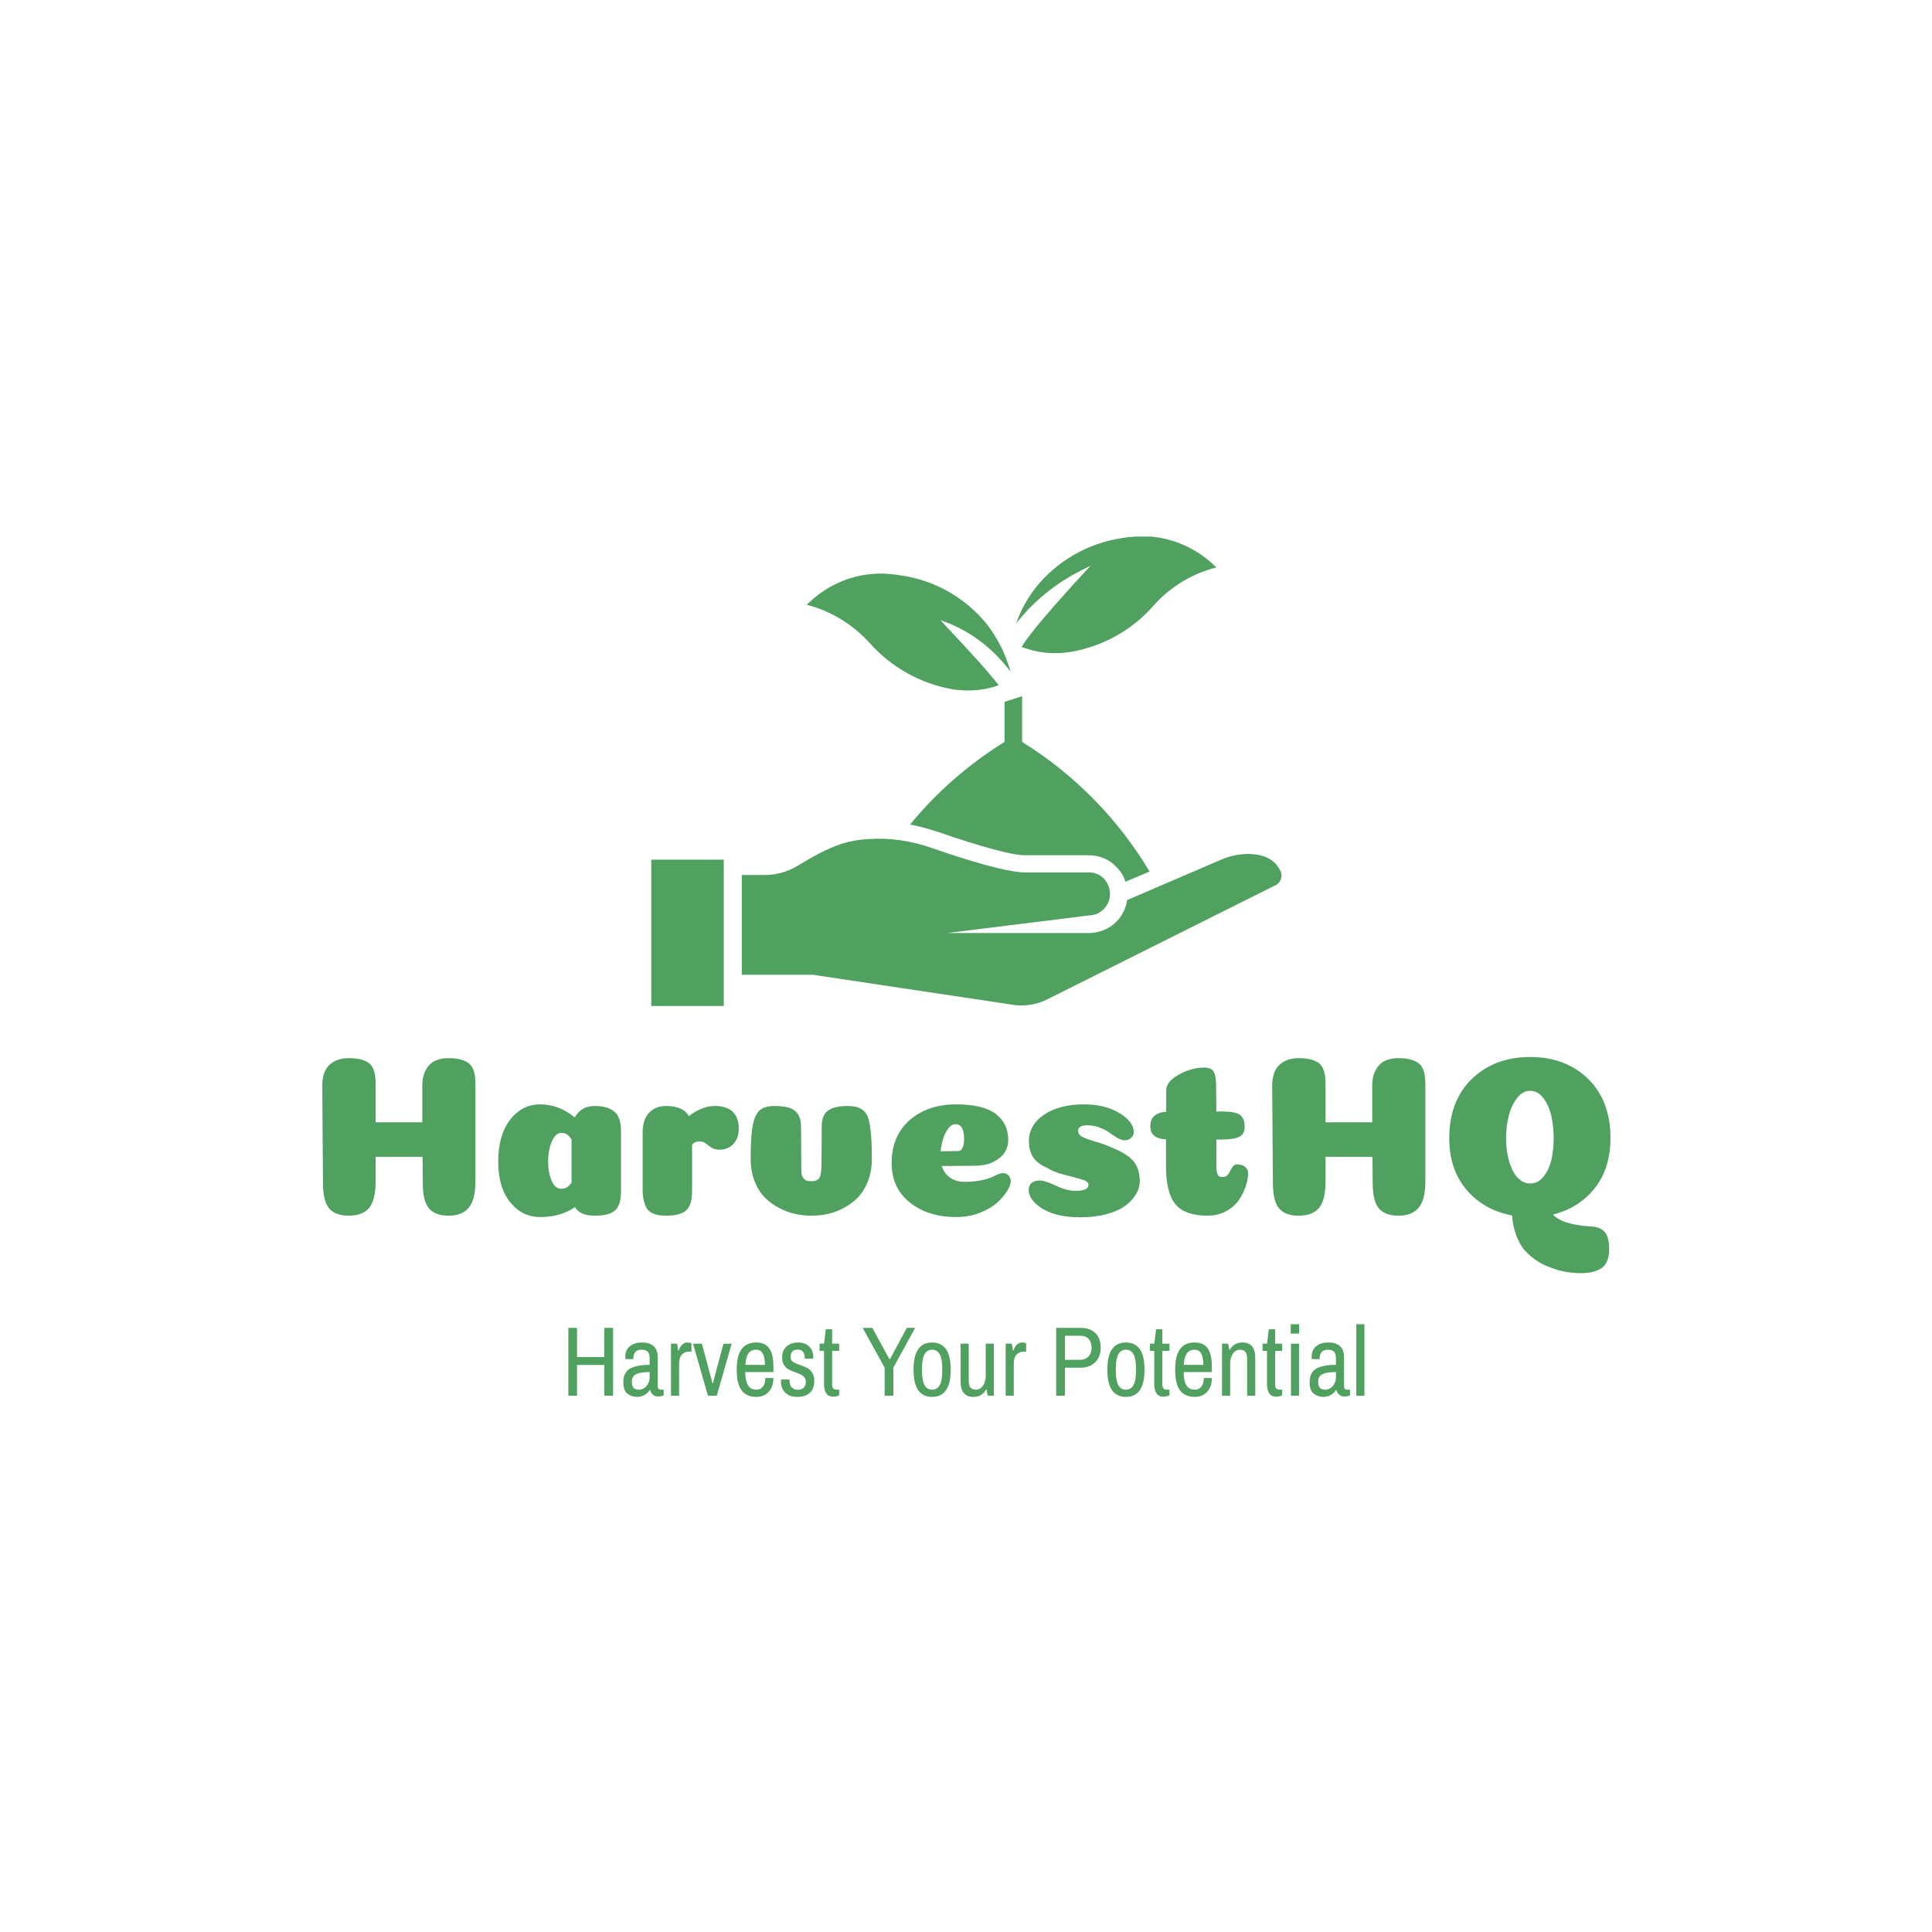 <svg xmlns="http://www.w3.org/2000/svg" version="1.1" xmlns:xlink="http://www.w3.org/1999/xlink" xmlns:svgjs="http://svgjs.dev/svgjs" width="1500" height="1500" viewBox="0 0 1500 1500"><rect width="1500" height="1500" fill="#ffffff"></rect><g transform="matrix(0.667,0,0,0.667,250.04,416.604)"><svg viewBox="0 0 370 247" data-background-color="#ffffff" preserveAspectRatio="xMidYMid meet" height="1001" width="1500" xmlns="http://www.w3.org/2000/svg" xmlns:xlink="http://www.w3.org/1999/xlink"><g id="tight-bounds" transform="matrix(1,0,0,1,-0.015,-0.1)"><svg viewBox="0 0 370.03 247.2" height="247.2" width="370.03"><g><svg viewBox="0 0 395.52 264.229" height="247.2" width="370.03"><g transform="matrix(1,0,0,1,0,159.879)"><svg viewBox="0 0 395.52 104.35" height="104.35" width="395.52"><g id="textblocktransform"><svg viewBox="0 0 395.52 104.35" height="104.35" width="395.52" id="textblock"><g><svg viewBox="0 0 395.52 66.367" height="66.367" width="395.52"><g transform="matrix(1,0,0,1,0,0)"><svg width="395.52" viewBox="2.85 -34.5 280.08 47" height="66.367" data-palette-color="#50a060"><path d="M36.15-28.7L36.15-7.5Q36.15-3.45 34.7-1.73 33.25 0 30.3 0L30.3 0Q27.4 0 26.05-1.58 24.7-3.15 24.7-7.15L24.7-7.15 24.65-12.8 14.45-12.8 14.45-7.5Q14.45-3.4 13.05-1.7 11.65 0 8.6 0L8.6 0Q5.7 0 4.35-1.58 3-3.15 3-7.15L3-7.15 2.85-28.25Q2.85-31.35 4.42-32.8 6-34.25 8.6-34.25L8.6-34.25Q11.6-34.25 13.03-33.15 14.45-32.05 14.45-28.7L14.45-28.7 14.45-20.3 24.6-20.3 24.6-28.25Q24.6-30.35 25.38-31.73 26.15-33.1 27.38-33.68 28.6-34.25 30.3-34.25L30.3-34.25Q33.2-34.25 34.68-33.15 36.15-32.05 36.15-28.7L36.15-28.7ZM50.25 0.3L50.25 0.3Q46.3 0.3 43.7-2.93 41.1-6.15 41.1-11.75L41.1-11.75Q41.1-17.45 43.67-20.83 46.25-24.2 50.25-24.2L50.25-24.2Q54.3-24.2 57.75-21.35L57.75-21.35Q59.1-23.85 62.1-23.85L62.1-23.85Q64.8-23.85 66.3-22.68 67.8-21.5 67.8-18.35L67.8-18.35 67.8-5.35Q67.8-2.35 66.55-1.18 65.3 0 62.15 0L62.15 0Q58.85 0 57.8-1.85L57.8-1.85Q54.6 0.3 50.25 0.3ZM57.05-7.2L57.05-16.55Q56.2-18 54.85-18L54.85-18Q53.55-18 52.75-16.1 51.95-14.2 51.95-11.75L51.95-11.75Q51.95-9.45 52.7-7.65 53.45-5.85 54.8-5.85L54.8-5.85Q56.2-5.85 57.05-7.2L57.05-7.2ZM83.25-15.4L83.25-5.35Q83.25-2.35 82-1.18 80.75 0 77.55 0L77.55 0Q74.6 0 73.55-1.38 72.5-2.75 72.5-5.9L72.5-5.9 72.5-18.2Q72.5-19.9 73.1-21.18 73.7-22.45 74.85-23.15 76-23.85 77.55-23.85L77.55-23.85Q81.35-23.85 82.55-21.65L82.55-21.65Q85.45-23.85 88.15-23.85L88.15-23.85Q93.4-23.85 93.4-18.85L93.4-18.85Q93.4-16.85 92.25-15.6 91.1-14.35 89.25-14.35L89.25-14.35Q88.15-14.35 87.47-14.8 86.8-15.25 86.22-15.7 85.65-16.15 84.9-16.15L84.9-16.15Q83.8-16.15 83.25-15.4L83.25-15.4ZM109.14-7.5L109.14-7.5Q110.59-7.5 110.99-8.33 111.39-9.15 111.39-11.35L111.39-11.35 111.44-19.4Q111.44-20.95 111.97-21.9 112.49-22.85 113.74-23.35 114.99-23.85 117.09-23.85L117.09-23.85Q118.44-23.85 119.29-23.55 120.14-23.25 120.79-22.58 121.44-21.9 121.74-20.53 122.04-19.15 122.19-17.23 122.34-15.3 122.34-12.35L122.34-12.35Q122.34-9.65 121.49-7.5 120.64-5.35 119.32-3.98 117.99-2.6 116.24-1.68 114.49-0.75 112.74-0.38 110.99 0 109.22 0 107.44 0 105.69-0.38 103.94-0.75 102.17-1.68 100.39-2.6 99.04-3.98 97.69-5.35 96.84-7.5 95.99-9.65 95.99-12.35L95.99-12.35Q95.99-17.25 96.44-19.63 96.89-22 97.97-22.93 99.04-23.85 101.24-23.85L101.24-23.85Q104.34-23.85 105.64-22.78 106.94-21.7 106.94-19.4L106.94-19.4 106.99-11.4Q106.99-10.6 106.99-10.23 106.99-9.85 107.04-9.3 107.09-8.75 107.24-8.5 107.39-8.25 107.62-7.98 107.84-7.7 108.22-7.6 108.59-7.5 109.14-7.5ZM140.69 0.3L140.69 0.3Q134.59 0.3 130.62-2.85 126.64-6 126.64-11.45L126.64-11.45Q126.64-17.35 130.57-20.78 134.49-24.2 140.69-24.2L140.69-24.2Q146.54-24.2 149.27-22.13 151.99-20.05 151.99-16.45L151.99-16.45Q151.99-15.75 151.82-15.1 151.64-14.45 151.27-13.83 150.89-13.2 150.27-12.68 149.64-12.15 148.84-11.73 148.04-11.3 146.94-11.08 145.84-10.85 144.59-10.85L144.59-10.85 137.54-10.8Q138.04-9.2 139.34-8.28 140.64-7.35 142.64-7.35L142.64-7.35Q144.79-7.35 147.04-7.9L147.04-7.9Q147.99-8.15 149.12-8.7 150.24-9.25 150.74-9.25L150.74-9.25Q151.59-9.25 152.07-8.75 152.54-8.25 152.54-7.5L152.54-7.5Q152.54-6.6 151.74-5.33 150.94-4.05 149.52-2.78 148.09-1.5 145.74-0.6 143.39 0.3 140.69 0.3ZM137.29-14L137.29-14Q140.74-14.05 141.04-14.05L141.04-14.05Q141.79-14.05 142.14-14.95L142.14-14.95Q142.39-15.6 142.39-16.75L142.39-16.75Q142.39-19.9 140.49-19.9L140.49-19.9Q139.79-19.9 139.12-19.15 138.44-18.4 137.94-17.03 137.44-15.65 137.29-14ZM168.44-24.2L168.44-24.2Q173.09-24.2 176.19-22.3 179.29-20.4 179.29-18.15L179.29-18.15Q179.29-17.5 178.74-16.95 178.19-16.4 177.34-16.4L177.34-16.4Q176.59-16.4 175.69-16.93 174.79-17.45 173.99-18.05 173.19-18.65 171.89-19.15 170.59-19.65 169.14-19.65L169.14-19.65Q167.19-19.65 167.19-18.45L167.19-18.45Q167.19-17.6 168.19-17.1 169.19-16.6 171.11-16.05 173.04-15.5 174.04-15L174.04-15Q177.79-13.55 179.19-11.88 180.59-10.2 180.59-7.45L180.59-7.45Q180.59-6.1 179.84-4.78 179.09-3.45 177.59-2.27 176.09-1.1 173.51-0.38 170.94 0.35 167.64 0.35L167.64 0.35Q161.19 0.35 157.99-2.6L157.99-2.6Q156.44-4.05 156.44-5.6L156.44-5.6Q156.44-6.55 157.06-7.1 157.69-7.65 158.84-7.65L158.84-7.65Q159.99-7.65 162.34-6.53 164.69-5.4 166.69-5.4L166.69-5.4Q169.44-5.4 169.44-6.75L169.44-6.75Q169.44-7.45 167.99-7.88 166.54-8.3 164.19-8.9 161.84-9.5 160.44-10.4L160.44-10.4Q158.24-11.35 157.36-12.78 156.49-14.2 156.49-16.25L156.49-16.25Q156.49-19.75 159.81-21.98 163.14-24.2 168.44-24.2ZM186.29-10.7L186.29-10.7 186.29-16.6Q185.04-16.65 184.29-17.03 183.54-17.4 183.21-18 182.89-18.6 182.89-19.5L182.89-19.5Q182.89-22.35 186.34-22.6L186.34-22.6 186.34-27.25Q186.34-29.15 189.09-30.68 191.84-32.2 194.54-32.2L194.54-32.2Q196.19-32.2 196.69-31.25 197.19-30.3 197.19-28.4L197.19-28.4 197.24-22.65 198.59-22.65Q201.34-22.65 202.36-21.93 203.39-21.2 203.39-19.3L203.39-19.3Q203.39-18.5 203.09-17.95 202.79-17.4 202.11-17.1 201.44-16.8 200.49-16.68 199.54-16.55 198.14-16.55L198.14-16.55 197.24-16.55 197.24-11.05Q197.24-10.25 197.31-9.73 197.39-9.2 197.54-8.9 197.69-8.6 197.96-8.5 198.24-8.4 198.64-8.4L198.64-8.4Q199.24-8.4 199.64-8.83 200.04-9.25 200.26-9.78 200.49-10.3 200.86-10.73 201.24-11.15 201.74-11.15L201.74-11.15Q202.89-11.15 203.51-10.6 204.14-10.05 204.14-9.25L204.14-9.25Q204.14-7.9 203.61-6.35 203.09-4.8 202.09-3.35 201.09-1.9 199.31-0.95 197.54 0 195.34 0L195.34 0Q190.39 0 188.34-2.5 186.29-5 186.29-10.7ZM242.68-28.7L242.68-7.5Q242.68-3.45 241.23-1.73 239.78 0 236.83 0L236.83 0Q233.93 0 232.58-1.58 231.23-3.15 231.23-7.15L231.23-7.15 231.18-12.8 220.98-12.8 220.98-7.5Q220.98-3.4 219.58-1.7 218.18 0 215.13 0L215.13 0Q212.23 0 210.88-1.58 209.53-3.15 209.53-7.15L209.53-7.15 209.38-28.25Q209.38-31.35 210.96-32.8 212.53-34.25 215.13-34.25L215.13-34.25Q218.13-34.25 219.56-33.15 220.98-32.05 220.98-28.7L220.98-28.7 220.98-20.3 231.13-20.3 231.13-28.25Q231.13-30.35 231.91-31.73 232.68-33.1 233.91-33.68 235.13-34.25 236.83-34.25L236.83-34.25Q239.73-34.25 241.21-33.15 242.68-32.05 242.68-28.7L242.68-28.7ZM278.78 2.35L278.78 2.35Q280.73 2.45 281.68 3.55 282.63 4.65 282.63 7.25L282.63 7.25Q282.63 10.25 281.03 11.38 279.43 12.5 276.53 12.5L276.53 12.5Q273.63 12.5 271.06 11.68 268.48 10.85 267.06 9.9 265.63 8.95 264.53 7.8L264.53 7.8Q263.78 7.05 263.16 5.88 262.53 4.7 262.08 3.15 261.63 1.6 261.53-0.05L261.53-0.05Q255.43-1.2 251.66-5.6 247.88-10 247.88-16.85L247.88-16.85Q247.88-25 252.81-29.75 257.73-34.5 265.48-34.5L265.48-34.5Q273.18-34.5 278.06-29.75 282.93-25 282.93-16.85L282.93-16.85Q282.93-10.3 279.51-5.98 276.08-1.65 270.43-0.25L270.43-0.25Q272.48 2 278.78 2.35ZM270.08-12.15Q270.58-14.3 270.58-16.88 270.58-19.45 270.06-21.73 269.53-24 268.33-25.58 267.13-27.15 265.48-27.15L265.48-27.15Q263.83-27.15 262.61-25.55 261.38-23.95 260.81-21.68 260.23-19.4 260.23-16.85L260.23-16.85Q260.23-15.4 260.43-14 260.63-12.6 261.06-11.33 261.48-10.05 262.08-9.1 262.68-8.15 263.56-7.58 264.43-7 265.48-7L265.48-7Q267.18-7 268.38-8.5 269.58-10 270.08-12.15Z" opacity="1" transform="matrix(1,0,0,1,0,0)" fill="#50a060" class="wordmark-text-0" data-fill-palette-color="primary" id="text-0"></path></svg></g></svg></g><g transform="matrix(1,0,0,1,75.544,82.035)"><svg viewBox="0 0 244.431 22.315" height="22.315" width="244.431"><g transform="matrix(1,0,0,1,0,0)"><svg width="244.431" viewBox="3.5 -36.15 402.5 36.75" height="22.315" data-palette-color="#50a060"><path d="M3.5 0L3.5-34.3 7.9-34.3 7.9-19.55 21.7-19.55 21.7-34.3 26.1-34.3 26.1 0 21.7 0 21.7-15.55 7.9-15.55 7.9 0 3.5 0ZM38.2 0.6Q35.5 0.6 33.4-1 31.3-2.6 31.3-6.8L31.3-6.8Q31.3-11.85 34.72-13.73 38.15-15.6 44.6-15.6L44.6-15.6 44.6-19Q44.6-21.05 43.7-22.15 42.8-23.25 40.45-23.25L40.45-23.25Q38.3-23.25 37.35-22.05 36.4-20.85 36.4-19.1L36.4-19.1 36.4-18.5 32.35-18.5Q32.3-18.8 32.3-19.6L32.3-19.6Q32.3-23.1 34.6-25 36.9-26.9 40.75-26.9L40.75-26.9Q44.7-26.9 46.7-25 48.7-23.1 48.7-19.55L48.7-19.55 48.7-4.8Q48.7-3.95 49.1-3.5 49.5-3.05 50.1-3.05L50.1-3.05 51.7-3.05 51.7-0.2Q50.6 0.4 49 0.4L49 0.4Q47.4 0.4 46.32-0.48 45.25-1.35 44.85-2.85L44.85-2.85 44.6-2.85Q43.6-1.2 41.92-0.3 40.25 0.6 38.2 0.6L38.2 0.6ZM39.15-3.05Q40.5-3.05 41.75-3.8 43-4.55 43.8-6.03 44.6-7.5 44.6-9.55L44.6-9.55 44.6-11.95Q40.1-11.95 37.85-10.93 35.6-9.9 35.6-7.05L35.6-7.05Q35.6-4.9 36.47-3.98 37.35-3.05 39.15-3.05L39.15-3.05ZM55.4 0L55.4-26.3 58.5-26.3 59.05-22.85 59.35-22.85Q59.9-24.6 61-25.75 62.1-26.9 63.8-26.9L63.8-26.9Q64.84-26.9 65.75-26.5L65.75-26.5 65.75-22.25 64.4-22.25Q62.25-22.25 60.87-20.78 59.5-19.3 59.5-16.05L59.5-16.05 59.5 0 55.4 0ZM74.09 0L66.54-26.3 71.04-26.3 74.59-12.95 76.39-6.3 76.59-6.3 78.39-13.1 81.94-26.3 86.09-26.3 78.54 0 74.09 0ZM98.59 0.6Q93.59 0.6 91.12-2.68 88.64-5.95 88.64-13.15L88.64-13.15Q88.64-20.2 91.09-23.55 93.54-26.9 98.54-26.9L98.54-26.9Q102.94-26.9 105.07-23.98 107.19-21.05 107.19-14.55L107.19-14.55 107.19-11.95 92.94-11.95Q92.99-7.35 94.37-5.2 95.74-3.05 98.69-3.05L98.69-3.05Q100.69-3.05 101.92-4.65 103.14-6.25 103.14-8.95L103.14-8.95 107.19-8.95Q107.19-4.55 104.82-1.98 102.44 0.6 98.59 0.6L98.59 0.6ZM92.99-15.6L102.89-15.6Q102.89-19.35 101.79-21.3 100.69-23.25 98.54-23.25L98.54-23.25Q95.89-23.25 94.57-21.38 93.24-19.5 92.99-15.6L92.99-15.6ZM119.44 0.6Q115.19 0.6 113.09-1.63 110.99-3.85 110.99-7.1L110.99-7.1Q110.99-7.7 111.01-7.93 111.04-8.15 111.04-8.2L111.04-8.2 115.34-8.2 115.34-7.7Q115.34-5.35 116.54-4.17 117.74-3 119.64-3L119.64-3Q121.34-3 122.46-4.03 123.59-5.05 123.59-6.9L123.59-6.9Q123.59-8.3 122.89-9.2 122.19-10.1 121.19-10.63 120.19-11.15 118.39-11.8L118.39-11.8Q116.19-12.55 114.84-13.3 113.49-14.05 112.54-15.53 111.59-17 111.59-19.4L111.59-19.4Q111.59-22.85 113.81-24.88 116.04-26.9 119.79-26.9L119.79-26.9Q123.34-26.9 125.34-24.83 127.34-22.75 127.34-19.7L127.34-19.7 127.29-18.75 123.04-18.75 123.04-19.2Q123.04-20.95 122.19-22.13 121.34-23.3 119.39-23.3L119.39-23.3Q117.44-23.3 116.64-22.2 115.84-21.1 115.84-19.7L115.84-19.7Q115.84-18 117.01-17.18 118.19-16.35 120.64-15.55L120.64-15.55Q122.89-14.75 124.34-13.98 125.79-13.2 126.81-11.65 127.84-10.1 127.84-7.5L127.84-7.5Q127.84-3.45 125.56-1.43 123.29 0.6 119.44 0.6L119.44 0.6ZM137.49 0.5Q134.99 0.5 133.89-1.23 132.78-2.95 132.78-5.55L132.78-5.55 132.78-22.65 130.53-22.65 130.53-26.3 132.78-26.3 133.69-33.6 136.89-33.6 136.89-26.3 140.44-26.3 140.44-22.65 136.89-22.65 136.89-5.45Q136.89-3.05 139.24-3.05L139.24-3.05 140.44-3.05 140.44-0.2Q139.89 0.1 139.06 0.3 138.24 0.5 137.49 0.5L137.49 0.5ZM163.43 0L163.43-14.2 152.33-34.3 157.18-34.3 165.88-18.4 166.08-18.4 174.63-34.3 178.88-34.3 167.83-14.2 167.83 0 163.43 0ZM187.43 0.6Q182.78 0.6 180.4-2.78 178.03-6.15 178.03-13.15L178.03-13.15Q178.03-20.15 180.4-23.53 182.78-26.9 187.43-26.9L187.43-26.9Q192.08-26.9 194.45-23.53 196.83-20.15 196.83-13.15L196.83-13.15Q196.83-6.15 194.45-2.78 192.08 0.6 187.43 0.6L187.43 0.6ZM187.43-3.05Q192.53-3.05 192.53-12.2L192.53-12.2 192.53-14.1Q192.53-23.25 187.43-23.25L187.43-23.25Q182.33-23.25 182.33-14.1L182.33-14.1 182.33-12.2Q182.33-3.05 187.43-3.05L187.43-3.05ZM208.33 0.6Q205.18 0.6 203.5-1.28 201.83-3.15 201.83-7.35L201.83-7.35 201.83-26.3 205.93-26.3 205.93-7.65Q205.93-5.1 206.88-4.08 207.83-3.05 209.63-3.05L209.63-3.05Q211.68-3.05 213.1-5 214.53-6.95 214.53-10.25L214.53-10.25 214.53-26.3 218.63-26.3 218.63 0 215.53 0 214.98-3.05 214.68-3.05Q212.63 0.6 208.33 0.6L208.33 0.6ZM224.62 0L224.62-26.3 227.72-26.3 228.27-22.85 228.57-22.85Q229.12-24.6 230.22-25.75 231.32-26.9 233.02-26.9L233.02-26.9Q234.07-26.9 234.97-26.5L234.97-26.5 234.97-22.25 233.62-22.25Q231.47-22.25 230.1-20.78 228.72-19.3 228.72-16.05L228.72-16.05 228.72 0 224.62 0ZM250.17 0L250.17-34.3 262.42-34.3Q267.37-34.3 270.02-31.6 272.67-28.9 272.67-24.3L272.67-24.3Q272.67-19.7 269.89-16.93 267.12-14.15 262.42-14.15L262.42-14.15 254.57-14.15 254.57 0 250.17 0ZM254.57-18.15L262.27-18.15Q264.87-18.15 266.47-19.83 268.07-21.5 268.07-24.3L268.07-24.3Q268.07-27.1 266.57-28.7 265.07-30.3 262.27-30.3L262.27-30.3 254.57-30.3 254.57-18.15ZM285.42 0.6Q280.77 0.6 278.39-2.78 276.02-6.15 276.02-13.15L276.02-13.15Q276.02-20.15 278.39-23.53 280.77-26.9 285.42-26.9L285.42-26.9Q290.07-26.9 292.44-23.53 294.82-20.15 294.82-13.15L294.82-13.15Q294.82-6.15 292.44-2.78 290.07 0.6 285.42 0.6L285.42 0.6ZM285.42-3.05Q290.52-3.05 290.52-12.2L290.52-12.2 290.52-14.1Q290.52-23.25 285.42-23.25L285.42-23.25Q280.32-23.25 280.32-14.1L280.32-14.1 280.32-12.2Q280.32-3.05 285.42-3.05L285.42-3.05ZM304.46 0.5Q301.96 0.5 300.86-1.23 299.76-2.95 299.76-5.55L299.76-5.55 299.76-22.65 297.51-22.65 297.51-26.3 299.76-26.3 300.66-33.6 303.86-33.6 303.86-26.3 307.41-26.3 307.41-22.65 303.86-22.65 303.86-5.45Q303.86-3.05 306.21-3.05L306.21-3.05 307.41-3.05 307.41-0.2Q306.86 0.1 306.04 0.3 305.21 0.5 304.46 0.5L304.46 0.5ZM320.26 0.6Q315.26 0.6 312.79-2.68 310.31-5.95 310.31-13.15L310.31-13.15Q310.31-20.2 312.76-23.55 315.21-26.9 320.21-26.9L320.21-26.9Q324.61-26.9 326.74-23.98 328.86-21.05 328.86-14.55L328.86-14.55 328.86-11.95 314.61-11.95Q314.66-7.35 316.04-5.2 317.41-3.05 320.36-3.05L320.36-3.05Q322.36-3.05 323.59-4.65 324.81-6.25 324.81-8.95L324.81-8.95 328.86-8.95Q328.86-4.55 326.49-1.98 324.11 0.6 320.26 0.6L320.26 0.6ZM314.66-15.6L324.56-15.6Q324.56-19.35 323.46-21.3 322.36-23.25 320.21-23.25L320.21-23.25Q317.56-23.25 316.24-21.38 314.91-19.5 314.66-15.6L314.66-15.6ZM334.01 0L334.01-26.3 337.11-26.3 337.66-23.25 337.96-23.25Q340.01-26.9 344.31-26.9L344.31-26.9Q347.46-26.9 349.13-25.03 350.81-23.15 350.81-18.95L350.81-18.95 350.81 0 346.71 0 346.71-18.65Q346.71-21.2 345.76-22.23 344.81-23.25 343.01-23.25L343.01-23.25Q340.96-23.25 339.53-21.3 338.11-19.35 338.11-16.05L338.11-16.05 338.11 0 334.01 0ZM361.46 0.5Q358.96 0.5 357.86-1.23 356.76-2.95 356.76-5.55L356.76-5.55 356.76-22.65 354.51-22.65 354.51-26.3 356.76-26.3 357.66-33.6 360.86-33.6 360.86-26.3 364.41-26.3 364.41-22.65 360.86-22.65 360.86-5.45Q360.86-3.05 363.21-3.05L363.21-3.05 364.41-3.05 364.41-0.2Q363.86 0.1 363.03 0.3 362.21 0.5 361.46 0.5L361.46 0.5ZM368.85 0L368.85-26.3 372.95-26.3 372.95 0 368.85 0ZM368.75-31.4L368.75-36.15 373-36.15 373-31.4 368.75-31.4ZM385.2 0.6Q382.5 0.6 380.4-1 378.3-2.6 378.3-6.8L378.3-6.8Q378.3-11.85 381.73-13.73 385.15-15.6 391.6-15.6L391.6-15.6 391.6-19Q391.6-21.05 390.7-22.15 389.8-23.25 387.45-23.25L387.45-23.25Q385.3-23.25 384.35-22.05 383.4-20.85 383.4-19.1L383.4-19.1 383.4-18.5 379.35-18.5Q379.3-18.8 379.3-19.6L379.3-19.6Q379.3-23.1 381.6-25 383.9-26.9 387.75-26.9L387.75-26.9Q391.7-26.9 393.7-25 395.7-23.1 395.7-19.55L395.7-19.55 395.7-4.8Q395.7-3.95 396.1-3.5 396.5-3.05 397.1-3.05L397.1-3.05 398.7-3.05 398.7-0.2Q397.6 0.4 396 0.4L396 0.4Q394.4 0.4 393.33-0.48 392.25-1.35 391.85-2.85L391.85-2.85 391.6-2.85Q390.6-1.2 388.93-0.3 387.25 0.6 385.2 0.6L385.2 0.6ZM386.15-3.05Q387.5-3.05 388.75-3.8 390-4.55 390.8-6.03 391.6-7.5 391.6-9.55L391.6-9.55 391.6-11.95Q387.1-11.95 384.85-10.93 382.6-9.9 382.6-7.05L382.6-7.05Q382.6-4.9 383.48-3.98 384.35-3.05 386.15-3.05L386.15-3.05ZM401.9 0L401.9-36.15 406-36.15 406 0 401.9 0Z" opacity="1" transform="matrix(1,0,0,1,0,0)" fill="#50a060" class="slogan-text-1" data-fill-palette-color="secondary" id="text-1"></path></svg></g></svg></g></svg></g></svg></g><g transform="matrix(1,0,0,1,101.017,0)"><svg viewBox="0 0 193.486 144.211" height="144.211" width="193.486"><g><svg xmlns="http://www.w3.org/2000/svg" xmlns:xlink="http://www.w3.org/1999/xlink" version="1.1" x="0" y="0" viewBox="8.3 26.6 143.426 106.9" style="enable-background:new 0 0 160 160;" xml:space="preserve" height="144.211" width="193.486" class="icon-icon-0" data-fill-palette-color="accent" id="icon-0"><g fill="#50a060" data-fill-palette-color="accent"><path d="M151.4 102.6c-1.3-2.5-3.6-3.6-7.1-3.7-2.1 0-4.2 0.4-6.3 1.3l-21.4 9.2c-0.6 4.3-4.3 7.5-8.7 7.5l-32.2 0 32.2-4c2.6 0 4.8-2.2 4.8-4.9 0-1.3-0.5-2.5-1.4-3.5-0.9-0.9-2.1-1.4-3.4-1.4 0 0 0 0 0 0H93.3c-4.2 0-13.8-3-21-5.5-4.8-1.7-9.7-2.4-14.3-2.1-2.3 0.1-4.4 0.5-6.1 1-3.8 1.2-7.3 3.3-10.3 5.1-2.3 1.4-4.9 2.1-7.6 2.1h-5.1v22.7l16.2 0 46 6.9c2.5 0.3 5.2-0.2 7.5-1.4l52-26C151.6 105.3 152.1 103.8 151.4 102.6z" fill="#50a060" data-fill-palette-color="accent"></path><path d="M88.7 64.3v9.1c-0.1 0-0.1 0.1-0.2 0.1l-0.1 0.1c-8 5-15.2 11.3-21.2 18.6 2.1 0.4 4.2 1 6.4 1.7 9.8 3.4 16.9 5.3 19.7 5.3h14.6c0 0 0 0 0 0 2.3 0 4.6 0.9 6.2 2.6 1 1 1.7 2.1 2.1 3.4h0.1l5.4-2.3c-7.1-11.9-17-22-28.7-29.3l-0.1-0.1c-0.1 0-0.1-0.1-0.2-0.1V63L88.7 64.3z" fill="#50a060" data-fill-palette-color="accent"></path><rect x="8.3" y="100.2" width="16.5" height="33.3" fill="#50a060" data-fill-palette-color="accent"></rect><path d="M106.3 34.3l2-1c0 0-11.5 12.2-15.3 17.8l-0.4 0.7 0.2 0.1 1 0.3c2.1 0.7 4.2 1 6.4 1 1.2 0 2.5-0.1 3.7-0.3 7.3-1.3 13.9-5 18.7-10.5 3.8-4.3 8.8-7.3 14.3-8.7l-0.3-0.3c-4.4-4.3-10.4-6.8-16.5-6.8-1 0-2 0.1-3.1 0.2 0 0-0.1 0-0.1 0l-1.3 0.2c-7.8 1.1-15 5.2-19.9 11.4-1.9 2.5-3.4 5.2-4.4 8.2L91 46.9C95 41.6 100.3 37.3 106.3 34.3z" fill="#50a060" data-fill-palette-color="accent"></path><path d="M58 50.9c4.9 5.5 11.5 9.2 18.7 10.5 1.2 0.2 2.5 0.3 3.7 0.3 2.2 0 4.3-0.3 6.4-1l0.6-0.2-1.9-2.3c-2.9-3.5-11.4-12.5-11.4-12.5l1.9 0.7c4.9 2 9.2 5.2 12.6 9.2l1.5 1.8-0.5-1.5-0.3-0.8c-0.7-2.1-1.7-4.1-2.9-6-0.5-0.8-1-1.5-1.5-2.2-4.9-6.2-12-10.3-19.9-11.4l-1.3-0.2c0 0-0.1 0-0.1 0-1-0.1-2.1-0.2-3.1-0.2-6.2 0-12.1 2.5-16.5 6.8l-0.3 0.3C49.2 43.6 54.2 46.7 58 50.9z" fill="#50a060" data-fill-palette-color="accent"></path></g></svg></g></svg></g><g></g></svg></g><defs></defs></svg><rect width="370.03" height="247.2" fill="none" stroke="none" visibility="hidden"></rect></g></svg></g></svg>